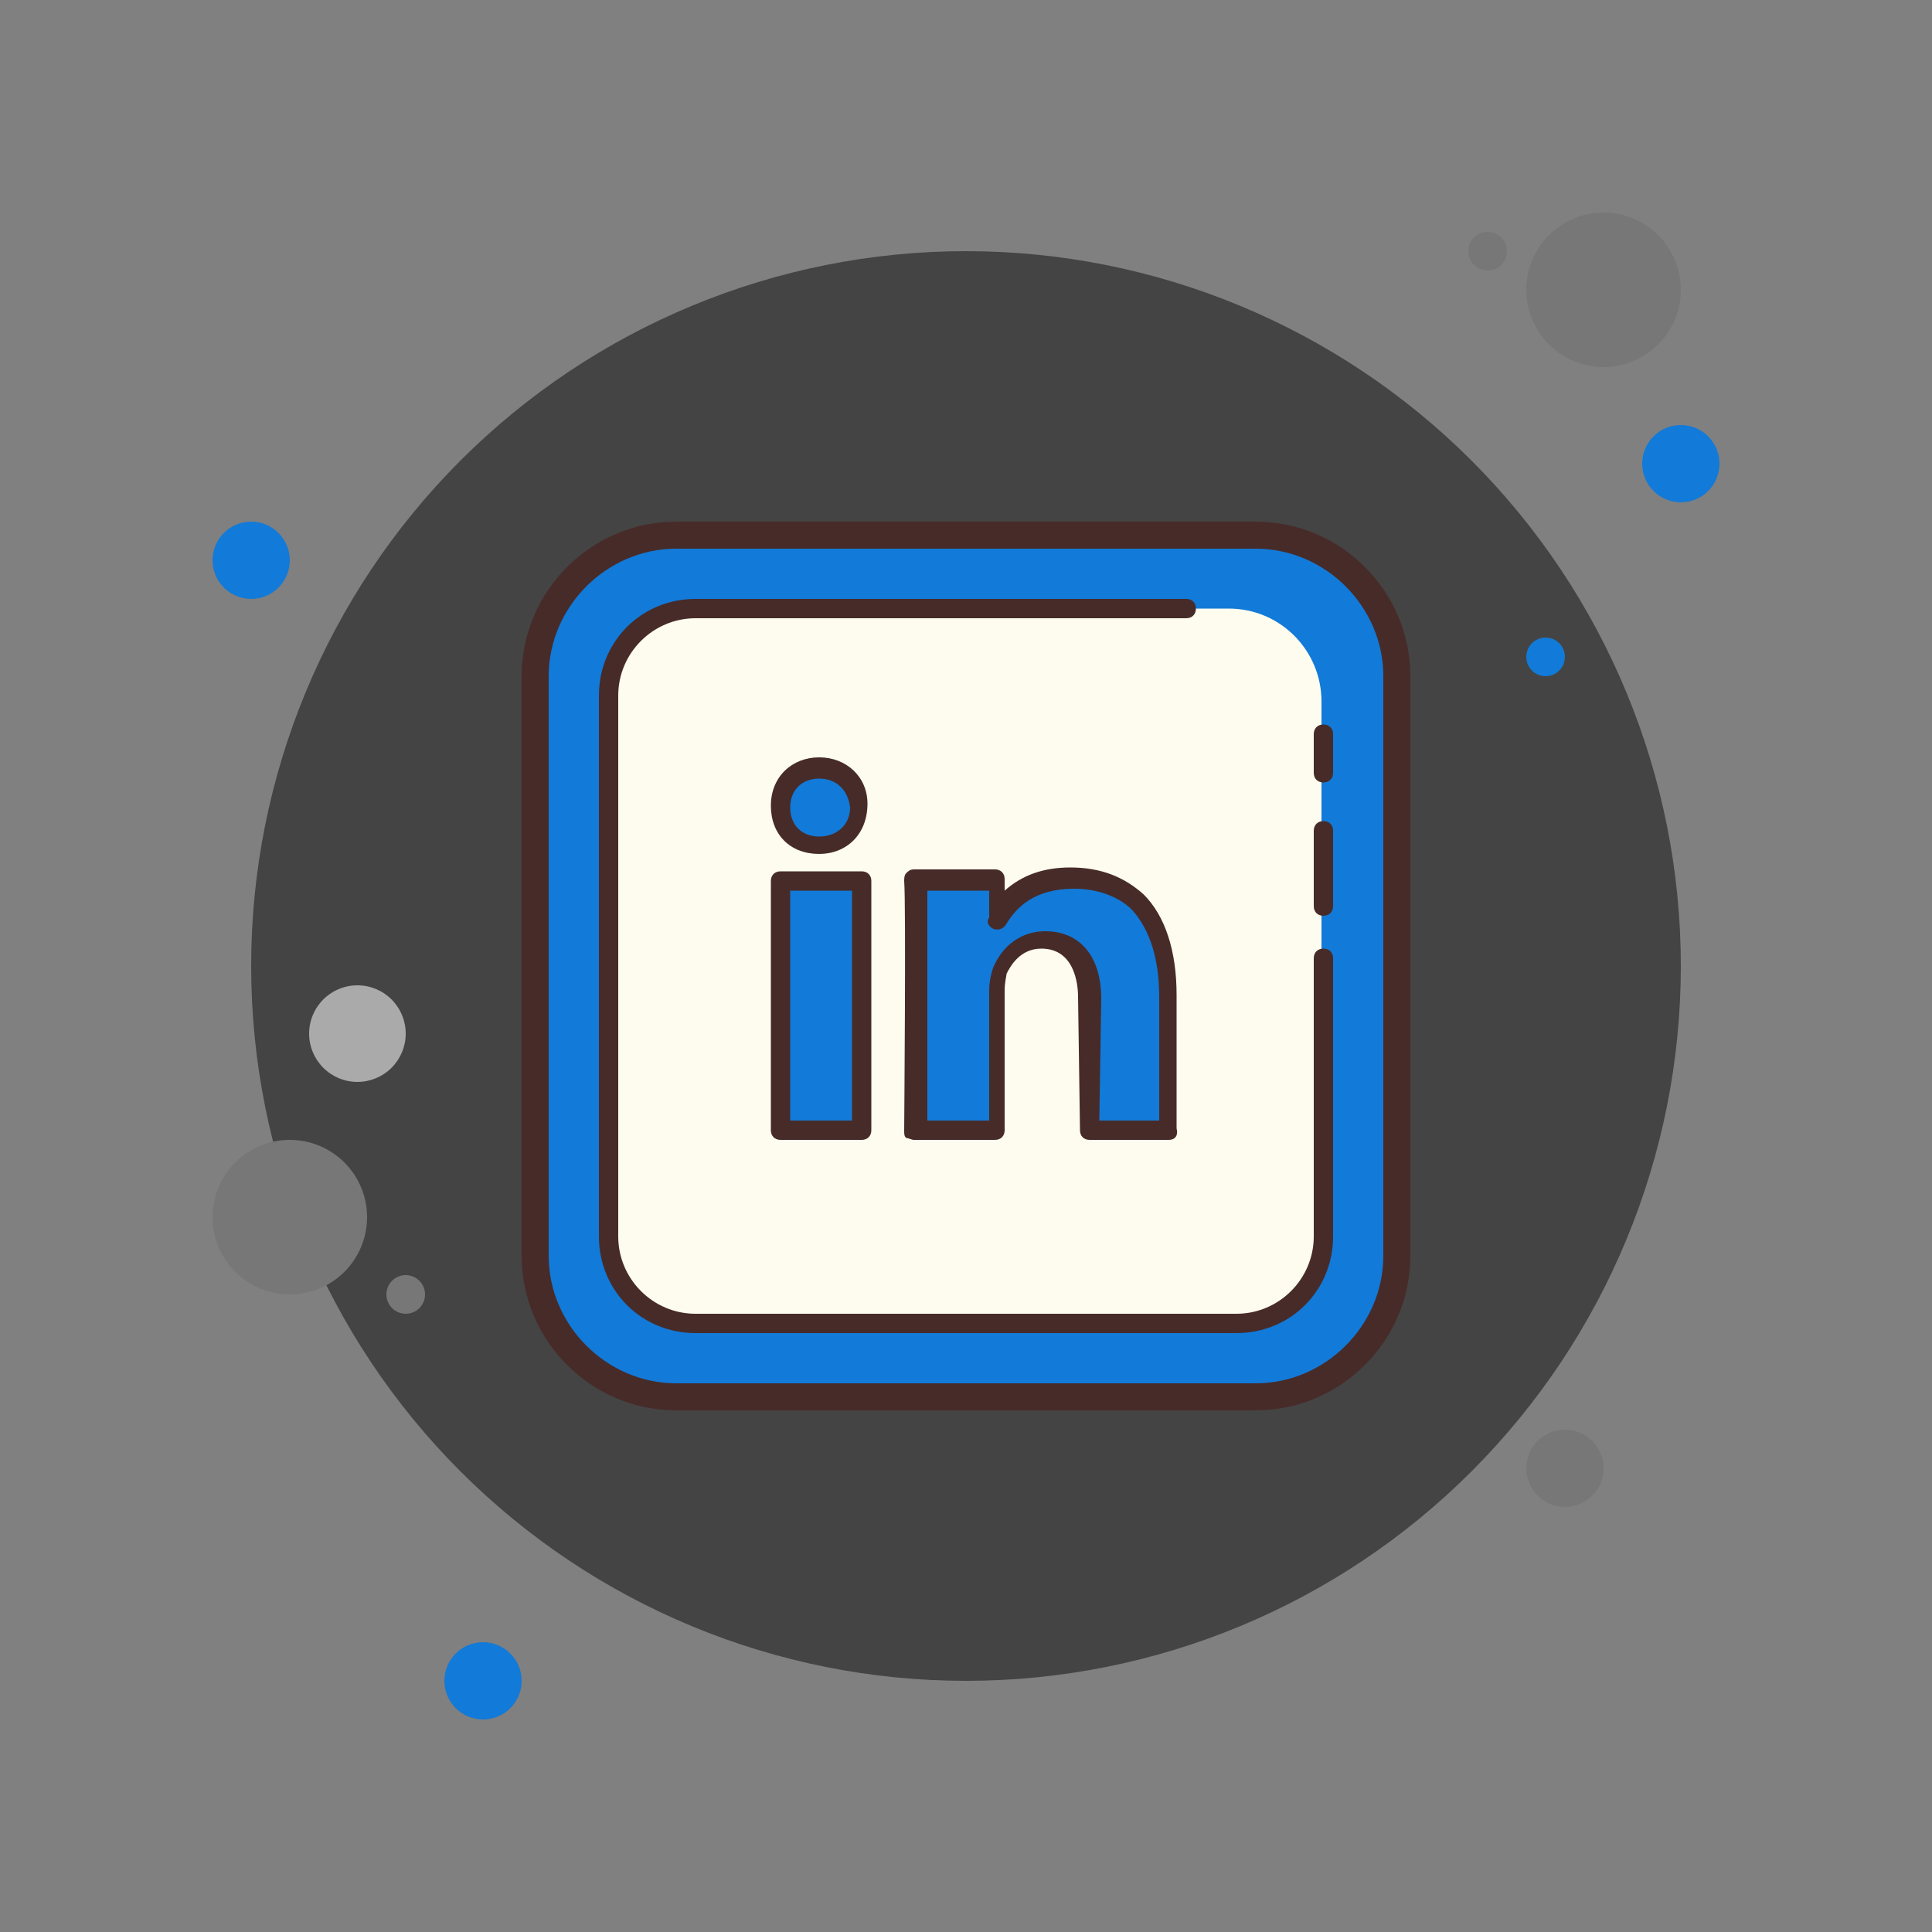 <svg width="50" height="50" viewBox="0 0 50 50" fill="none" xmlns="http://www.w3.org/2000/svg">
<rect x="0" y="0" width="50" height="50" fill="#808080" stroke="none"/>
<path d="M6.5 13.5C6.235 13.5 5.98 13.605 5.793 13.793C5.605 13.98 5.5 14.235 5.5 14.5C5.5 14.765 5.605 15.02 5.793 15.207C5.98 15.395 6.235 15.5 6.5 15.5C6.765 15.5 7.02 15.395 7.207 15.207C7.395 15.02 7.5 14.765 7.5 14.5C7.5 14.235 7.395 13.98 7.207 13.793C7.02 13.605 6.765 13.5 6.5 13.5Z" fill="#127AD8"/>
<path d="M38.5 6C38.367 6 38.24 6.053 38.146 6.146C38.053 6.24 38 6.367 38 6.5C38 6.633 38.053 6.76 38.146 6.854C38.24 6.947 38.367 7 38.5 7C38.633 7 38.76 6.947 38.854 6.854C38.947 6.76 39 6.633 39 6.5C39 6.367 38.947 6.24 38.854 6.146C38.76 6.053 38.633 6 38.5 6Z" fill="#777777"/>
<path d="M25 6.5C20.093 6.5 15.388 8.449 11.918 11.918C8.449 15.388 6.5 20.093 6.5 25C6.5 29.907 8.449 34.612 11.918 38.081C15.388 41.551 20.093 43.5 25 43.5C29.907 43.5 34.612 41.551 38.081 38.081C41.551 34.612 43.5 29.907 43.5 25C43.5 20.093 41.551 15.388 38.081 11.918C34.612 8.449 29.907 6.5 25 6.5Z" fill="#444444"/>
<path d="M41.5 5.5C40.97 5.5 40.461 5.711 40.086 6.086C39.711 6.461 39.5 6.97 39.5 7.5C39.5 8.03 39.711 8.539 40.086 8.914C40.461 9.289 40.97 9.5 41.5 9.5C42.03 9.5 42.539 9.289 42.914 8.914C43.289 8.539 43.5 8.03 43.5 7.5C43.5 6.97 43.289 6.461 42.914 6.086C42.539 5.711 42.03 5.5 41.5 5.5Z" fill="#777777"/>
<path d="M43.5 11C43.235 11 42.98 11.105 42.793 11.293C42.605 11.48 42.5 11.735 42.5 12C42.5 12.265 42.605 12.52 42.793 12.707C42.98 12.895 43.235 13 43.5 13C43.765 13 44.02 12.895 44.207 12.707C44.395 12.52 44.5 12.265 44.5 12C44.5 11.735 44.395 11.48 44.207 11.293C44.02 11.105 43.765 11 43.5 11Z" fill="#127AD8"/>
<path d="M40.5 37C40.235 37 39.98 37.105 39.793 37.293C39.605 37.48 39.5 37.735 39.5 38C39.5 38.265 39.605 38.52 39.793 38.707C39.98 38.895 40.235 39 40.5 39C40.765 39 41.02 38.895 41.207 38.707C41.395 38.52 41.5 38.265 41.5 38C41.5 37.735 41.395 37.48 41.207 37.293C41.02 37.105 40.765 37 40.5 37ZM7.5 29.5C6.97 29.5 6.461 29.711 6.086 30.086C5.711 30.461 5.5 30.97 5.5 31.5C5.5 32.03 5.711 32.539 6.086 32.914C6.461 33.289 6.97 33.5 7.5 33.5C8.03 33.5 8.539 33.289 8.914 32.914C9.289 32.539 9.5 32.03 9.5 31.5C9.5 30.97 9.289 30.461 8.914 30.086C8.539 29.711 8.03 29.5 7.5 29.5Z" fill="#777777"/>
<path d="M12.5 42.5C12.235 42.5 11.98 42.605 11.793 42.793C11.605 42.98 11.5 43.235 11.5 43.5C11.5 43.765 11.605 44.02 11.793 44.207C11.98 44.395 12.235 44.5 12.5 44.5C12.765 44.5 13.02 44.395 13.207 44.207C13.395 44.02 13.5 43.765 13.5 43.5C13.5 43.235 13.395 42.98 13.207 42.793C13.02 42.605 12.765 42.5 12.5 42.5Z" fill="#127AD8"/>
<path d="M9.25 25.5C8.918 25.5 8.601 25.632 8.366 25.866C8.132 26.101 8 26.419 8 26.75C8 27.081 8.132 27.399 8.366 27.634C8.601 27.868 8.918 28 9.25 28C9.582 28 9.899 27.868 10.134 27.634C10.368 27.399 10.5 27.081 10.5 26.75C10.5 26.419 10.368 26.101 10.134 25.866C9.899 25.632 9.582 25.5 9.25 25.5Z" fill="#AAAAAA"/>
<path d="M10.5 33C10.367 33 10.24 33.053 10.146 33.146C10.053 33.24 10 33.367 10 33.5C10 33.633 10.053 33.76 10.146 33.854C10.24 33.947 10.367 34 10.5 34C10.633 34 10.76 33.947 10.854 33.854C10.947 33.76 11 33.633 11 33.5C11 33.367 10.947 33.24 10.854 33.146C10.76 33.053 10.633 33 10.5 33Z" fill="#777777"/>
<path d="M40 16.5C39.867 16.5 39.74 16.553 39.646 16.646C39.553 16.74 39.5 16.867 39.5 17C39.5 17.133 39.553 17.26 39.646 17.354C39.74 17.447 39.867 17.5 40 17.5C40.133 17.5 40.26 17.447 40.354 17.354C40.447 17.26 40.5 17.133 40.5 17C40.5 16.867 40.447 16.74 40.354 16.646C40.26 16.553 40.133 16.5 40 16.5Z" fill="#127AD8"/>
<path d="M17.5 36.15C15.5 36.15 13.85 34.5 13.85 32.5V17.5C13.85 15.5 15.5 13.85 17.5 13.85H32.5C34.5 13.85 36.15 15.5 36.15 17.5V32.5C36.15 34.5 34.5 36.15 32.5 36.15H17.5Z" fill="#127AD8"/>
<path d="M32.5 14.2C34.3 14.2 35.8 15.7 35.8 17.5V32.5C35.8 34.3 34.3 35.8 32.5 35.8H17.5C15.7 35.8 14.2 34.3 14.2 32.5V17.5C14.2 15.7 15.7 14.2 17.5 14.2H32.5ZM32.5 13.5H17.5C15.3 13.5 13.5 15.3 13.5 17.5V32.5C13.5 34.7 15.3 36.5 17.5 36.5H32.5C34.7 36.5 36.5 34.7 36.5 32.5V17.5C36.5 15.3 34.7 13.5 32.5 13.5Z" fill="#472B29"/>
<path d="M31.8 34.25H18.25C16.9 34.25 15.85 33.15 15.85 31.85V18.15C15.85 16.8 16.95 15.75 18.25 15.75H31.8C33.15 15.75 34.2 16.85 34.2 18.15V31.8C34.2 33.15 33.15 34.25 31.8 34.25Z" fill="#FDFCEE"/>
<path d="M34.25 23.7C34.1 23.7 34 23.6 34 23.45V21.5C34 21.35 34.1 21.25 34.25 21.25C34.4 21.25 34.5 21.35 34.5 21.5V23.45C34.5 23.6 34.4 23.7 34.25 23.7Z" fill="#472B29"/>
<path d="M34.25 20.25C34.1 20.25 34 20.15 34 20V19C34 18.85 34.1 18.75 34.25 18.75C34.4 18.75 34.5 18.85 34.5 19V20C34.5 20.15 34.4 20.25 34.25 20.25Z" fill="#472B29"/>
<path d="M32 34.5H18C16.6 34.5 15.5 33.4 15.5 32V18C15.5 16.6 16.6 15.5 18 15.5H30.7C30.85 15.5 30.95 15.6 30.95 15.75C30.95 15.9 30.85 16 30.7 16H18C16.9 16 16 16.9 16 18V32C16 33.1 16.9 34 18 34H32C33.1 34 34 33.1 34 32V24.8C34 24.65 34.1 24.55 34.25 24.55C34.4 24.55 34.5 24.65 34.5 24.8V32C34.5 33.4 33.4 34.5 32 34.5Z" fill="#472B29"/>
<path d="M30.25 25.8V29.25H28.2L28.15 25.8C28.15 24.95 27.75 24.3 26.95 24.3C26.35 24.3 26 24.7 25.85 25.1C25.8 25.25 25.8 25.45 25.8 25.6V29.2H23.7C23.7 29.2 23.75 23.35 23.7 22.75H25.8V23.75C26.1 23.25 26.6 22.7 27.75 22.7C29.2 22.75 30.25 23.65 30.25 25.8Z" fill="#127AD8"/>
<path d="M30.25 29.5H28.2C28.05 29.5 27.95 29.4 27.95 29.25L27.9 25.8C27.9 25.45 27.8 24.55 26.95 24.55C26.4 24.55 26.15 25 26.05 25.2C26.05 25.25 26 25.4 26 25.65V29.25C26 29.4 25.9 29.5 25.75 29.5H23.65C23.6 29.5 23.5 29.45 23.45 29.45C23.4 29.4 23.4 29.35 23.4 29.25C23.4 29.2 23.45 23.4 23.4 22.8C23.4 22.75 23.4 22.65 23.45 22.6C23.5 22.55 23.55 22.5 23.65 22.5H25.75C25.9 22.5 26 22.6 26 22.75V23.05C26.45 22.65 27 22.45 27.7 22.45C28.5 22.45 29.1 22.7 29.6 23.15C30.15 23.7 30.45 24.6 30.45 25.75V29.2C30.5 29.4 30.4 29.5 30.25 29.5ZM28.45 29H30V25.8C30 24.8 29.75 24.05 29.3 23.55C28.95 23.2 28.4 23 27.8 23C26.75 23 26.3 23.5 26.05 23.9C25.95 24.1 25.7 24.1 25.6 23.95C25.55 23.9 25.55 23.8 25.6 23.75V23.05H24C24 24.15 24 28 24 29H25.6V25.65C25.6 25.4 25.65 25.2 25.7 25.05C25.95 24.45 26.45 24.1 27.05 24.1C27.95 24.1 28.5 24.75 28.5 25.85L28.45 29Z" fill="#472B29"/>
<path d="M21.2 19.9C20.6 19.9 20.2 20.3 20.2 20.9C20.2 21.45 20.6 21.9 21.2 21.9C21.85 21.9 22.2 21.45 22.2 20.9C22.2 20.3 21.8 19.9 21.2 19.9Z" fill="#127AD8"/>
<path d="M21.2 22.1C20.45 22.1 19.95 21.6 19.95 20.85C19.95 20.1 20.5 19.6 21.2 19.6C21.9 19.6 22.45 20.1 22.45 20.8C22.45 21.6 21.9 22.1 21.2 22.1ZM21.2 20.15C20.75 20.15 20.45 20.45 20.45 20.9C20.45 21.35 20.75 21.65 21.2 21.65C21.65 21.65 22 21.35 22 20.9C21.95 20.45 21.65 20.15 21.2 20.15Z" fill="#472B29"/>
<path d="M20.2 22.8H22.3V29.25H20.2V22.8Z" fill="#127AD8"/>
<path d="M22.3 29.5H20.2C20.05 29.5 19.95 29.4 19.95 29.25V22.8C19.95 22.65 20.05 22.55 20.2 22.55H22.3C22.45 22.55 22.55 22.65 22.55 22.8V29.25C22.55 29.4 22.45 29.5 22.3 29.5ZM20.45 29H22.05V23.05H20.45V29Z" fill="#472B29"/>
</svg>
